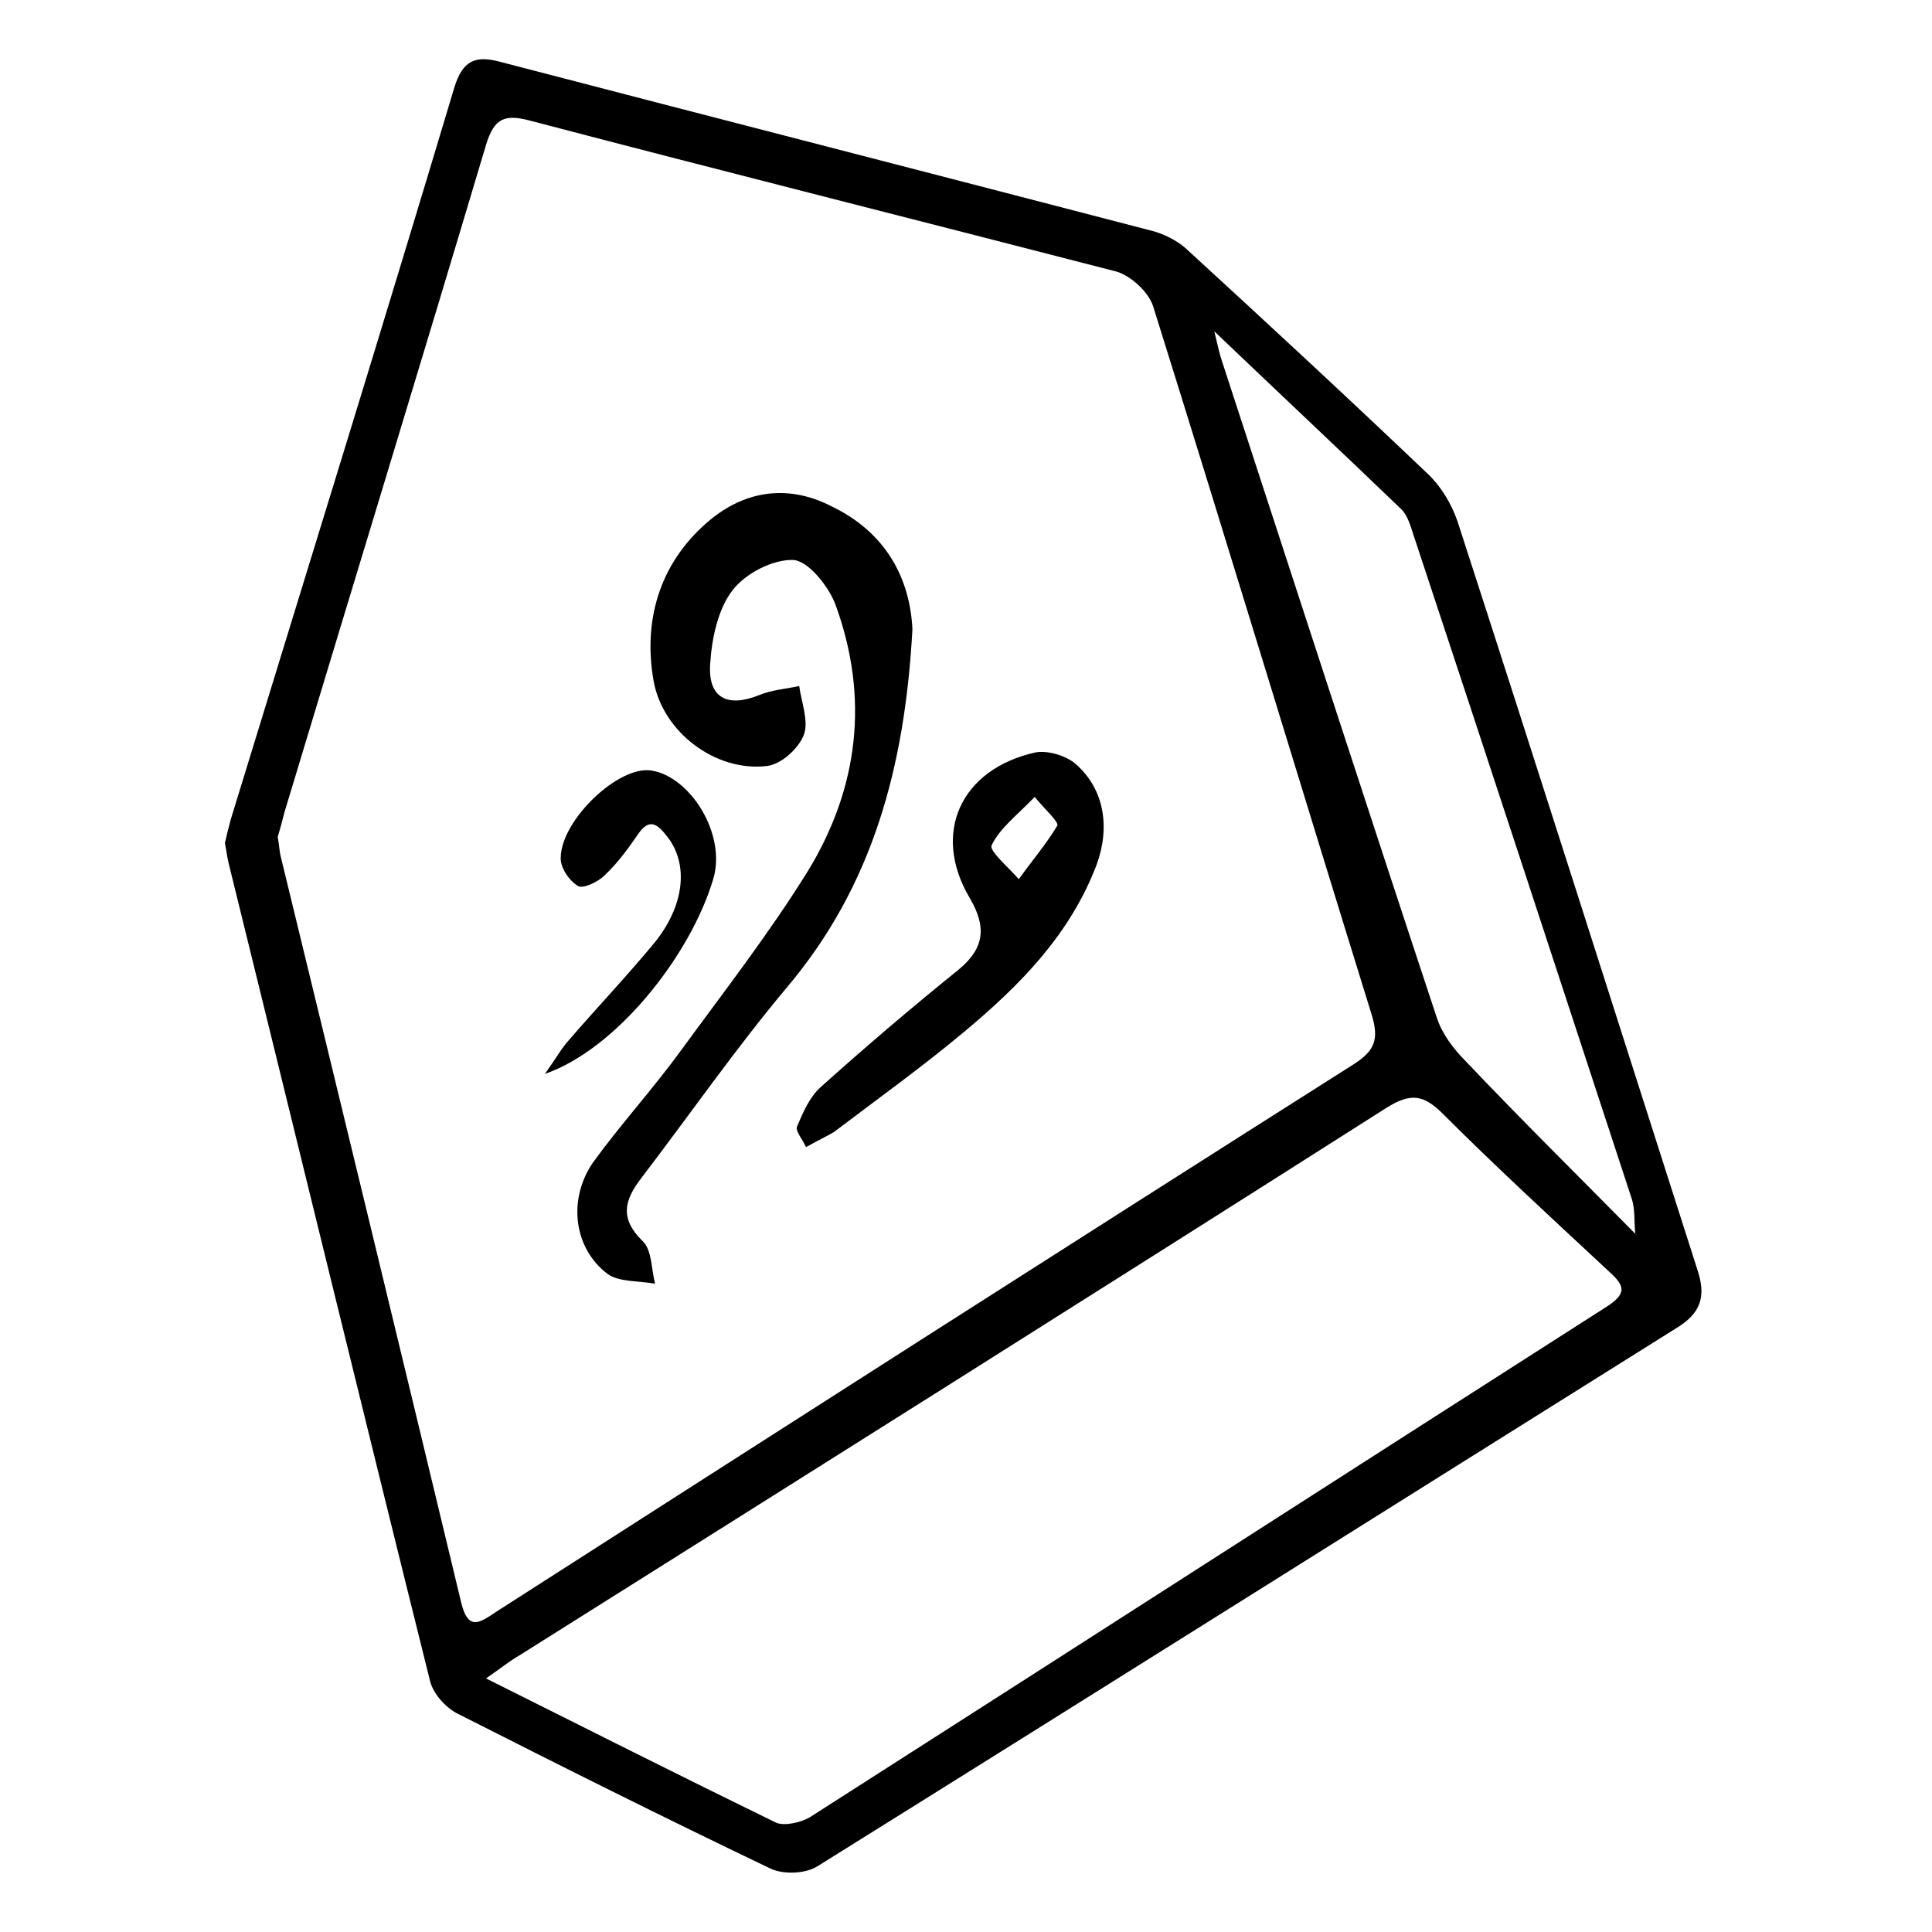 <?xml version="1.0" encoding="utf-8"?>
<!-- Generator: Adobe Illustrator 23.0.5, SVG Export Plug-In . SVG Version: 6.00 Build 0)  -->
<svg version="1.1" id="图层_1" xmlns="http://www.w3.org/2000/svg" xmlns:xlink="http://www.w3.org/1999/xlink" x="0px" y="0px"
	 viewBox="0 0 256 256" style="enable-background:new 0 0 256 256;" xml:space="preserve">
<g>
	<g>
		<path d="M29.8,111.7c0.2-0.9,0.5-2.1,0.8-3.2C40.5,76.2,50.5,44,60.2,11.6c1.1-3.6,2.8-4.3,6.1-3.4c28.8,7.5,57.6,14.9,86.4,22.4
			c1.5,0.4,3.1,1.2,4.3,2.2c10.8,9.9,21.6,19.9,32.2,30c1.7,1.6,3.1,3.9,3.9,6.2c10.7,33,21.2,66.1,31.8,99.2
			c1.2,3.6,0.5,5.8-2.8,7.8c-38,23.8-75.8,47.6-113.8,71.3c-1.6,1-4.5,1.1-6.2,0.3c-14-6.7-27.8-13.6-41.6-20.6
			c-1.5-0.8-3.1-2.6-3.5-4.2c-9-36.1-17.8-72.3-26.7-108.4C30.1,113.6,30,112.7,29.8,111.7z M216.8,163.6c0.1-0.1,0.2-0.2,0.3-0.2
			c-0.1,0.1-0.2,0.1-0.4,0.2c-0.2-1.6,0-3.3-0.5-4.8c-9.6-29.3-19.2-58.6-28.9-87.9c-0.4-1.2-0.8-2.7-1.7-3.5
			c-7.9-7.6-15.9-15.1-24.7-23.5c0.5,2.1,0.7,3,1,3.9c9.5,29.1,18.9,58.1,28.5,87.1c0.7,2.1,2.2,4.1,3.8,5.7
			C201.5,148.3,209.2,155.9,216.8,163.6z M36.8,110.9c0.2,1,0.2,1.8,0.4,2.6c8,32.9,16,65.9,23.9,98.8c0.9,3.8,2.4,2.8,4.6,1.3
			c37.9-24.3,75.7-48.5,113.7-72.6c2.8-1.8,3.3-3.3,2.4-6.4c-9.7-31.3-19.2-62.7-29-94c-0.6-1.9-2.9-4-4.8-4.6
			C122.1,29.3,96.2,22.8,70.3,16c-3.4-0.9-4.8-0.4-5.9,3.2c-8.8,29.5-17.8,58.9-26.7,88.4C37.4,108.8,37.1,109.9,36.8,110.9z
			 M64.4,222.4c13.2,6.6,25.7,12.9,38.4,19.1c1.1,0.5,3.3,0,4.5-0.7c35.2-22.5,70.3-45.1,105.5-67.6c3.2-2,2.2-3.1,0.1-5
			c-7.3-6.8-14.7-13.6-21.7-20.6c-2.6-2.6-4.3-2.8-7.5-0.8c-38.2,24.3-76.5,48.4-114.8,72.5C67.5,220.1,66.3,221.1,64.4,222.4z"/>
		<path d="M120.9,83.4c-1,18.3-5.3,34-16.6,47.4c-6.8,8.1-12.9,16.9-19.4,25.4c-2.2,2.9-2.8,5.3,0.3,8.3c1.2,1.2,1.1,3.7,1.6,5.6
			c-2.1-0.4-4.8-0.2-6.3-1.3c-4.5-3.4-5.3-9.9-1.9-14.8c3.7-5.1,8-9.8,11.7-14.9c5.7-7.8,11.6-15.4,16.7-23.6
			c6.8-11.1,8.2-23.1,3.7-35.4c-0.9-2.4-3.6-5.8-5.6-5.9c-2.7-0.1-6.4,1.8-8.1,4.1c-1.9,2.5-2.7,6.4-2.9,9.7
			c-0.3,4.5,2.3,5.8,6.5,4.1c1.7-0.7,3.5-0.8,5.3-1.2c0.3,2.2,1.3,4.7,0.6,6.5c-0.7,1.8-3,3.9-4.9,4.1c-6.8,0.8-13.8-4.5-15-11.3
			c-1.4-8,0.8-15.4,6.9-20.8c4.8-4.3,10.7-5.4,16.7-2.3C117.5,70.6,120.6,76.8,120.9,83.4z"/>
		<path d="M106.8,152c-0.5-1.1-1.4-2.1-1.2-2.7c0.8-1.9,1.7-4,3.2-5.3c5.9-5.3,12-10.5,18.2-15.5c3.4-2.8,3.8-5.6,1.5-9.5
			c-5.1-8.6-1.2-17.1,8.7-19.3c1.6-0.3,4,0.4,5.3,1.5c3.9,3.4,4.6,8.5,2.8,13.4c-3.5,9.2-10.1,15.9-17.4,22
			c-5.6,4.7-11.6,9-17.4,13.4C109.5,150.6,108.4,151.1,106.8,152z M137.1,105.6c-2.3,2.4-4.6,4.1-5.7,6.4c-0.4,0.7,2.3,3,3.6,4.5
			c1.7-2.4,3.6-4.6,5.1-7.1C140.3,108.9,138.6,107.4,137.1,105.6z"/>
		<path d="M72.2,142.3c1.5-2.1,2.2-3.4,3.2-4.5c3.8-4.4,7.8-8.6,11.5-13.1c4-5.1,4.3-10.6,1.3-14.1c-1.4-1.8-2.4-1.9-3.7,0
			c-1.3,1.9-2.7,3.8-4.4,5.4c-0.9,0.9-2.9,1.8-3.5,1.4c-1.2-0.7-2.4-2.5-2.3-3.8c0.1-5,7.7-12.2,12-11.5c5.2,0.8,10,8.5,8.2,14.4
			C91.5,126.6,81.7,139,72.2,142.3z"/>
	</g>
</g>
</svg>
